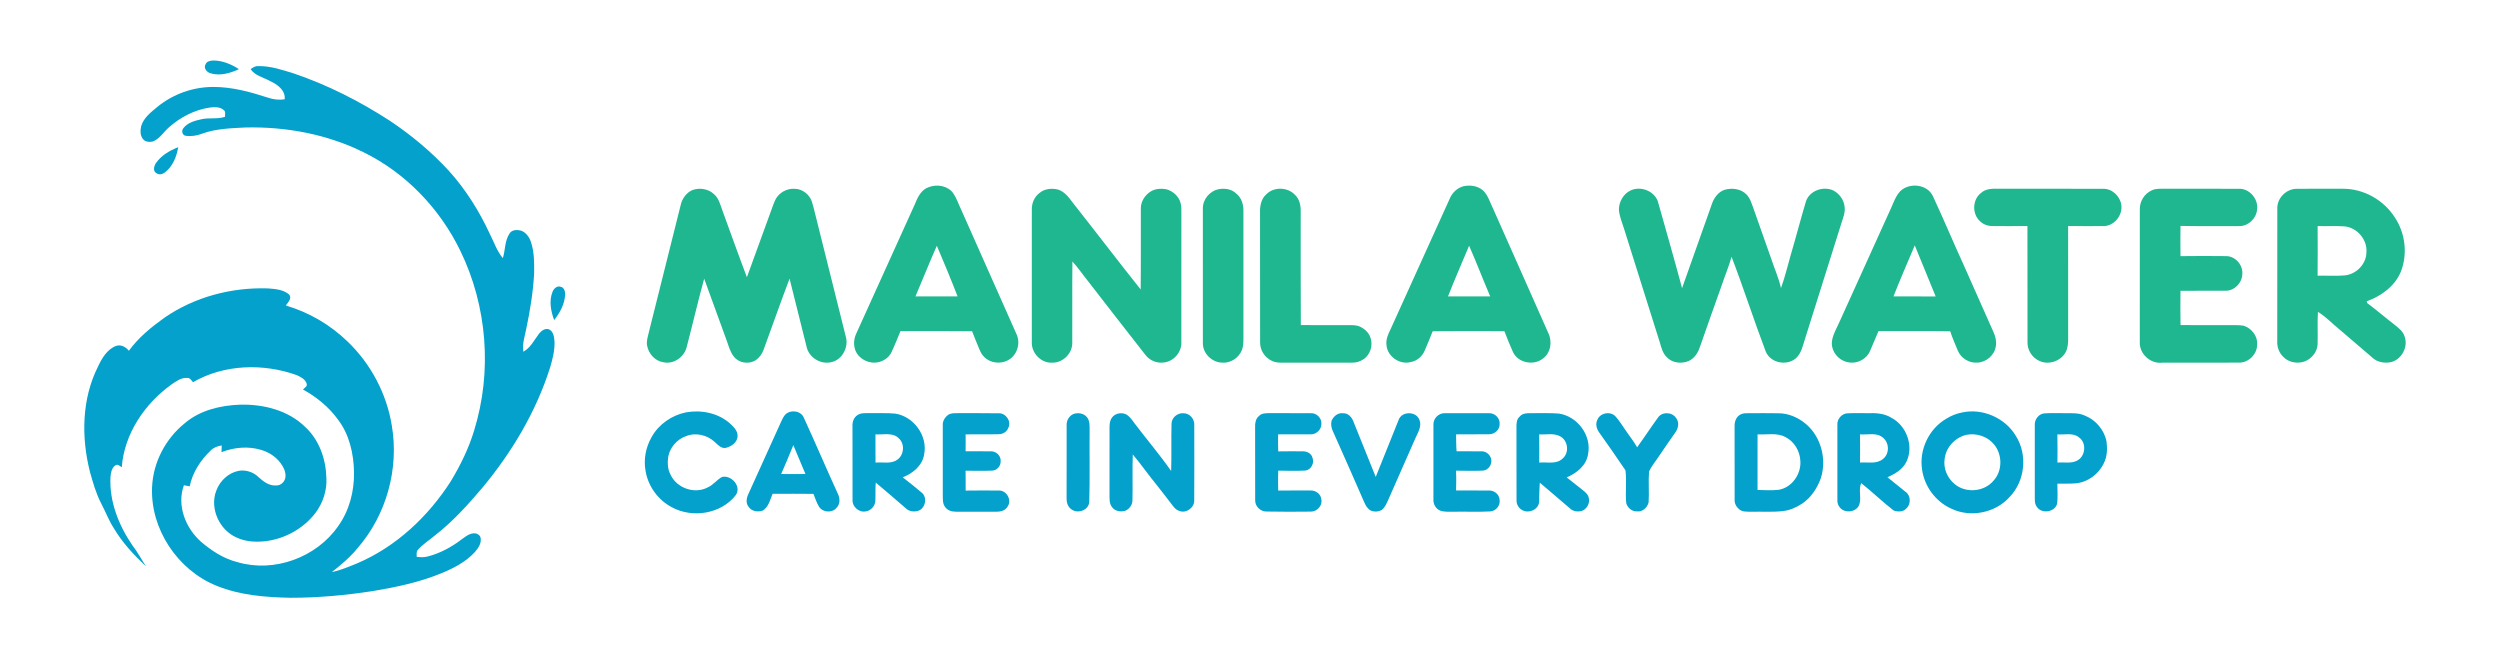 <?xml version="1.0" encoding="UTF-8" ?>
<!DOCTYPE svg PUBLIC "-//W3C//DTD SVG 1.1//EN" "http://www.w3.org/Graphics/SVG/1.1/DTD/svg11.dtd">
<svg width="461pt" height="122pt" viewBox="0 0 2228 588" version="1.1" xmlns="http://www.w3.org/2000/svg">
<g id="#ffffffff">
</g>
<g id="#03a1cbff">
<path fill="#03a1cb" opacity="1.00" d=" M 183.25 56.43 C 184.28 53.74 187.45 53.29 189.97 53.10 C 198.24 53.11 206.12 56.38 212.95 60.84 C 205.11 64.42 196.04 67.11 187.52 64.47 C 184.28 63.53 181.10 59.77 183.25 56.43 Z" />
<path fill="#03a1cb" opacity="1.00" d=" M 223.34 60.80 C 225.32 59.45 227.41 57.95 229.95 58.11 C 240.98 57.84 251.58 61.51 262.00 64.71 C 292.07 74.94 320.61 89.43 347.24 106.69 C 366.39 119.43 384.20 134.27 399.81 151.18 C 414.95 167.88 427.03 187.16 436.49 207.58 C 440.25 214.86 442.78 222.91 448.15 229.23 C 450.41 221.94 449.72 213.63 454.23 207.13 C 456.21 203.97 460.47 203.85 463.75 204.55 C 468.48 205.90 471.67 210.31 473.16 214.81 C 476.25 223.87 476.10 233.60 476.02 243.06 C 475.06 259.83 472.35 276.46 468.86 292.87 C 467.54 299.39 465.34 305.94 466.42 312.66 C 472.89 309.04 476.15 302.12 480.48 296.44 C 482.55 293.90 485.92 291.43 489.35 292.74 C 493.48 294.79 493.88 299.90 494.20 303.95 C 494.38 311.57 492.50 319.06 490.37 326.32 C 477.90 365.88 456.31 402.12 429.86 433.90 C 417.06 448.99 403.70 463.83 388.04 476.04 C 382.86 480.49 376.85 484.06 372.38 489.29 C 370.76 490.91 371.50 493.39 371.33 495.44 C 374.62 495.86 378.00 495.98 381.24 495.11 C 392.15 492.31 402.22 486.83 411.16 480.07 C 414.46 477.75 417.75 474.81 421.95 474.49 C 424.78 474.18 428.22 476.00 428.41 479.11 C 429.01 483.73 426.07 487.84 423.22 491.17 C 415.24 499.85 404.57 505.46 393.79 509.90 C 374.06 518.09 353.01 522.49 332.01 525.99 C 307.85 529.69 283.44 531.95 258.99 531.93 C 236.67 531.48 213.79 529.74 192.93 521.19 C 158.28 507.26 133.76 470.51 135.54 433.02 C 136.56 411.16 147.53 390.23 164.50 376.51 C 178.09 364.79 196.43 360.48 213.97 359.83 C 234.80 359.29 257.03 364.84 272.18 379.88 C 284.53 391.35 290.46 408.42 290.87 425.01 C 291.56 436.13 287.82 447.30 281.22 456.21 C 270.43 470.30 253.68 479.60 236.06 481.56 C 227.62 482.45 218.76 481.92 210.97 478.29 C 195.66 471.72 186.70 452.43 192.68 436.66 C 196.04 427.17 204.81 419.36 215.04 418.53 C 220.48 418.32 226.01 420.24 229.98 424.02 C 234.38 428.07 239.67 432.33 246.04 431.82 C 250.43 432.08 254.18 428.20 254.43 423.96 C 254.73 419.53 252.66 415.35 250.05 411.91 C 245.86 406.17 239.57 402.17 232.80 400.15 C 221.25 396.63 208.62 397.81 197.45 402.15 C 197.53 400.14 197.57 398.14 197.57 396.14 C 193.96 396.79 190.35 397.97 187.75 400.69 C 178.74 409.27 171.54 420.27 169.07 432.60 C 167.35 432.25 165.63 431.93 163.91 431.63 C 157.31 449.49 165.35 469.76 179.08 481.94 C 188.60 490.10 199.47 497.16 211.77 500.21 C 244.35 509.79 281.94 496.02 301.26 468.25 C 311.31 454.35 315.80 436.97 315.50 419.94 C 315.18 403.40 311.35 386.24 301.06 372.93 C 292.98 361.78 282.04 352.94 270.03 346.32 C 271.33 344.76 274.14 343.56 273.30 341.12 C 272.12 337.13 268.00 335.12 264.50 333.51 C 234.64 322.84 199.85 323.75 172.03 339.78 C 170.53 338.32 169.38 335.79 166.96 335.99 C 161.54 335.54 157.00 338.99 152.77 341.86 C 128.94 359.02 110.74 385.80 108.52 415.58 C 106.85 414.72 105.18 412.55 103.16 413.76 C 99.58 415.72 98.90 420.31 98.47 423.99 C 97.27 445.91 105.73 467.24 117.91 485.09 C 122.49 490.94 125.91 497.56 130.01 503.73 C 119.07 493.64 108.89 482.56 101.29 469.70 C 96.78 462.76 93.98 454.93 90.08 447.66 C 85.54 438.84 82.83 429.23 80.17 419.72 C 72.35 388.92 72.80 354.86 87.27 326.03 C 90.76 318.56 95.38 310.47 103.53 307.44 C 107.95 305.96 112.10 308.49 114.88 311.77 C 123.38 300.04 134.72 290.80 146.41 282.42 C 173.24 263.83 206.30 255.15 238.78 256.21 C 245.25 256.72 252.43 257.19 257.58 261.61 C 260.57 264.98 256.64 268.72 254.71 271.46 C 275.24 277.45 294.21 288.56 309.59 303.41 C 330.47 323.33 344.68 350.18 349.22 378.69 C 355.74 417.13 344.29 458.23 318.68 487.65 C 312.06 495.85 303.90 502.58 295.68 509.10 C 303.50 507.42 310.90 504.25 318.28 501.25 C 353.04 486.45 381.70 459.48 401.90 427.86 C 410.43 413.65 417.80 398.65 422.58 382.75 C 438.78 330.40 434.26 271.94 410.24 222.69 C 392.05 185.17 361.67 153.36 324.12 134.94 C 291.68 118.82 255.09 112.02 219.02 112.79 C 206.00 113.49 192.65 113.77 180.25 118.27 C 175.64 120.04 170.63 120.91 165.71 120.21 C 162.59 120.10 161.42 115.73 163.34 113.56 C 167.03 108.57 173.47 106.78 179.26 105.51 C 186.27 103.80 193.67 105.67 200.57 103.27 C 200.34 101.33 201.40 98.79 199.55 97.42 C 196.22 94.33 191.24 94.43 187.01 95.03 C 173.47 97.01 160.81 103.60 150.62 112.62 C 145.72 116.86 142.28 123.07 135.93 125.38 C 132.89 125.95 129.06 125.68 127.23 122.83 C 124.78 119.64 125.03 115.28 125.82 111.56 C 128.07 104.07 134.60 99.15 140.34 94.36 C 154.27 83.02 172.05 76.68 190.00 76.67 C 206.73 76.62 223.05 81.11 238.84 86.23 C 243.62 87.86 248.72 88.50 253.72 87.64 C 254.52 79.55 247.05 74.31 240.55 71.38 C 234.70 68.08 227.31 66.71 223.34 60.80 Z" />
<path fill="#03a1cb" opacity="1.00" d=" M 138.81 144.78 C 143.54 137.81 151.11 133.36 158.82 130.38 C 157.39 138.82 153.97 147.56 146.93 152.86 C 144.90 154.47 141.83 155.25 139.59 153.61 C 136.12 152.05 137.14 147.37 138.81 144.78 Z" />
<path fill="#03a1cb" opacity="1.00" d=" M 492.41 259.24 C 493.52 256.43 496.48 253.52 499.72 254.77 C 502.91 255.49 503.80 259.12 503.63 261.96 C 503.14 270.33 498.99 277.98 493.87 284.44 C 490.90 276.49 489.17 267.38 492.41 259.24 Z" />
<path fill="#03a1cb" opacity="1.00" d=" M 611.43 366.67 C 625.01 364.25 640.01 367.24 650.51 376.54 C 653.75 379.56 657.64 383.17 657.33 388.01 C 657.10 393.51 651.80 397.07 646.96 398.31 C 642.75 399.21 639.71 395.55 636.94 393.04 C 630.20 386.72 619.70 384.34 611.10 388.01 C 603.21 390.82 597.06 397.97 595.52 406.20 C 594.74 411.63 594.96 417.40 597.64 422.32 C 603.17 434.28 619.16 439.81 630.81 433.51 C 635.73 431.39 638.83 426.69 643.50 424.24 C 651.92 422.25 661.34 433.03 655.55 440.65 C 642.50 457.27 616.95 461.22 598.72 451.23 C 586.45 444.81 577.52 432.44 575.31 418.76 C 573.45 408.51 575.54 397.70 580.74 388.70 C 587.01 377.28 598.74 369.22 611.43 366.67 Z" />
<path fill="#03a1cb" opacity="1.00" d=" M 700.26 368.27 C 705.10 364.01 713.97 365.32 716.44 371.62 C 726.67 393.82 736.20 416.35 746.39 438.57 C 748.55 442.61 749.12 448.15 745.62 451.64 C 741.84 456.50 733.52 456.05 730.08 451.02 C 727.76 447.43 726.55 443.27 724.96 439.33 C 712.81 439.17 700.66 439.24 688.51 439.29 C 686.38 444.54 685.00 450.90 679.90 454.16 C 675.60 455.75 669.90 455.01 667.22 450.91 C 664.52 447.76 665.19 443.21 666.83 439.73 C 676.60 418.17 686.39 396.63 696.12 375.05 C 697.23 372.65 698.32 370.13 700.26 368.27 M 696.17 421.63 C 703.39 421.70 710.60 421.74 717.82 421.63 C 714.06 413.11 710.76 404.40 707.02 395.88 C 703.46 404.48 700.01 413.14 696.17 421.63 Z" />
<path fill="#03a1cb" opacity="1.00" d=" M 1748.41 366.83 C 1766.66 362.73 1786.89 371.52 1796.45 387.56 C 1807.14 404.22 1804.79 427.84 1791.02 442.05 C 1778.29 456.43 1755.78 460.81 1738.58 452.31 C 1725.05 446.09 1715.13 432.74 1713.01 418.01 C 1710.06 400.37 1718.93 381.42 1734.40 372.43 C 1738.68 369.73 1743.44 367.82 1748.41 366.83 M 1752.46 386.70 C 1742.46 389.05 1734.23 397.80 1733.07 408.08 C 1731.75 416.38 1735.34 425.00 1741.72 430.35 C 1751.54 438.99 1768.24 437.68 1776.59 427.61 C 1784.78 418.85 1784.66 404.07 1776.92 395.07 C 1771.12 388.00 1761.32 384.99 1752.46 386.70 Z" />
<path fill="#03a1cb" opacity="1.00" d=" M 990.77 371.62 C 993.87 367.00 1001.13 366.04 1005.35 369.65 C 1007.95 371.75 1009.69 374.67 1011.72 377.28 C 1022.31 391.23 1033.70 404.59 1043.73 418.95 C 1044.18 404.93 1043.70 390.90 1044.06 376.88 C 1044.08 371.29 1049.56 366.89 1055.01 367.49 C 1060.33 367.57 1064.68 372.69 1064.33 377.93 C 1064.36 400.31 1064.44 422.70 1064.29 445.09 C 1064.52 451.51 1057.30 456.88 1051.24 454.60 C 1047.13 453.49 1045.06 449.45 1042.51 446.43 C 1035.28 436.75 1027.51 427.49 1020.26 417.83 C 1016.78 413.20 1013.26 408.61 1009.53 404.20 C 1009.03 417.80 1009.59 431.43 1009.25 445.04 C 1009.25 448.97 1006.72 452.50 1003.27 454.22 C 999.08 455.66 993.61 454.97 990.99 451.03 C 988.49 447.92 988.84 443.74 988.80 440.01 C 988.83 419.99 988.82 399.96 988.82 379.94 C 988.84 377.08 989.13 374.06 990.77 371.62 Z" />
<path fill="#03a1cb" opacity="1.00" d=" M 1186.73 374.06 C 1188.45 370.17 1192.42 366.83 1196.91 367.49 C 1201.44 367.22 1204.78 370.99 1206.18 374.93 C 1212.81 391.36 1219.39 407.82 1226.05 424.24 C 1232.90 407.35 1239.58 390.38 1246.43 373.49 C 1249.10 365.65 1261.63 365.46 1264.82 372.95 C 1267.48 378.66 1263.79 384.42 1261.48 389.54 C 1253.41 407.80 1245.36 426.06 1237.33 444.34 C 1235.80 447.62 1234.46 451.22 1231.55 453.56 C 1228.63 455.33 1224.84 455.52 1221.70 454.22 C 1218.88 452.77 1217.22 449.90 1215.96 447.12 C 1206.75 425.76 1197.19 404.55 1187.78 383.28 C 1186.45 380.41 1185.89 377.15 1186.73 374.06 Z" />
<path fill="#03a1cb" opacity="1.00" d=" M 764.11 369.17 C 767.29 366.94 771.35 367.47 775.01 367.40 C 782.64 367.56 790.31 367.06 797.93 367.81 C 814.49 370.40 827.07 387.81 823.56 404.39 C 821.90 414.30 813.37 421.12 804.48 424.58 C 810.09 428.92 815.68 433.34 821.08 437.94 C 826.75 442.01 824.94 452.01 818.54 454.32 C 814.88 455.52 810.50 455.14 807.58 452.46 C 798.64 444.63 789.57 436.95 780.49 429.29 C 780.02 434.53 780.37 439.80 780.12 445.05 C 780.17 449.75 776.42 454.16 771.79 454.90 C 765.94 456.28 759.60 451.07 759.78 445.07 C 759.72 423.02 759.84 400.98 759.72 378.93 C 759.53 375.24 760.89 371.24 764.11 369.17 M 780.22 386.28 C 780.25 394.68 780.17 403.08 780.28 411.47 C 786.76 410.77 794.21 413.04 799.82 408.77 C 805.72 404.49 806.53 394.92 801.11 389.92 C 795.70 384.20 787.16 386.84 780.22 386.28 Z" />
<path fill="#03a1cb" opacity="1.00" d=" M 845.08 368.85 C 847.71 367.15 850.99 367.47 853.98 367.40 C 866.01 367.50 878.04 367.26 890.06 367.51 C 896.38 367.21 901.60 374.71 898.62 380.45 C 897.34 384.03 893.78 386.13 890.08 386.16 C 880.24 386.44 870.39 386.07 860.55 386.35 C 860.62 391.36 860.65 396.36 860.54 401.37 C 868.05 401.46 875.57 401.28 883.08 401.41 C 887.67 401.22 892.08 405.34 891.79 410.00 C 892.05 414.32 888.50 418.61 884.05 418.61 C 876.22 418.98 868.36 418.70 860.52 418.68 C 860.67 424.58 860.55 430.49 860.59 436.40 C 870.40 436.28 880.22 436.26 890.03 436.36 C 896.85 435.93 901.98 444.62 898.15 450.34 C 896.29 454.08 891.94 455.29 888.06 455.22 C 876.01 455.23 863.97 455.23 851.92 455.22 C 848.26 455.25 844.23 454.10 842.18 450.85 C 839.83 447.73 840.34 443.68 840.21 440.03 C 840.17 419.34 840.20 398.65 840.20 377.96 C 840.02 374.30 842.21 370.94 845.08 368.85 Z" />
<path fill="#03a1cb" opacity="1.00" d=" M 956.39 368.26 C 960.57 366.60 965.96 367.44 968.80 371.14 C 971.44 374.49 971.02 378.99 971.06 382.99 C 970.85 404.28 971.40 425.58 970.73 446.86 C 969.94 454.34 959.71 457.45 954.35 452.70 C 951.37 450.47 950.44 446.59 950.54 443.05 C 950.65 421.35 950.54 399.64 950.59 377.94 C 950.45 373.89 952.77 370.04 956.39 368.26 Z" />
<path fill="#03a1cb" opacity="1.00" d=" M 1121.94 369.99 C 1124.51 367.23 1128.53 367.42 1132.00 367.38 C 1144.02 367.48 1156.05 367.33 1168.07 367.45 C 1173.19 367.03 1178.04 371.81 1177.62 376.94 C 1177.77 381.95 1173.06 386.46 1168.09 386.27 C 1158.41 386.22 1148.73 386.28 1139.05 386.24 C 1138.99 391.31 1138.93 396.39 1139.15 401.46 C 1146.45 401.37 1153.76 401.33 1161.07 401.41 C 1164.75 401.28 1168.76 403.35 1169.69 407.15 C 1171.64 411.89 1168.35 418.16 1163.06 418.55 C 1155.10 418.99 1147.11 418.73 1139.15 418.62 C 1138.96 424.55 1138.96 430.47 1139.13 436.39 C 1148.76 436.25 1158.39 436.32 1168.02 436.32 C 1172.45 436.10 1177.08 439.42 1177.54 443.99 C 1178.87 449.76 1173.81 455.25 1168.08 455.14 C 1155.02 455.26 1141.95 455.35 1128.90 455.07 C 1123.40 455.21 1118.53 450.62 1118.62 445.08 C 1118.50 423.37 1118.66 401.66 1118.56 379.96 C 1118.44 376.41 1118.96 372.35 1121.94 369.99 Z" />
<path fill="#03a1cb" opacity="1.00" d=" M 1277.48 377.91 C 1277.08 372.22 1282.21 367.00 1287.94 367.45 C 1300.98 367.38 1314.02 367.37 1327.06 367.46 C 1332.13 367.15 1336.90 371.93 1336.48 377.02 C 1336.68 382.04 1332.04 386.29 1327.11 386.18 C 1317.29 386.35 1307.46 386.18 1297.64 386.30 C 1297.83 391.32 1297.65 396.36 1298.11 401.37 C 1305.42 401.41 1312.74 401.34 1320.06 401.40 C 1324.15 401.11 1328.00 404.27 1328.90 408.22 C 1330.12 413.08 1326.25 418.63 1321.08 418.62 C 1313.26 418.98 1305.42 418.66 1297.60 418.65 C 1297.91 424.52 1297.80 430.41 1297.64 436.29 C 1307.43 436.31 1317.23 436.29 1327.04 436.34 C 1331.54 436.16 1336.02 439.66 1336.41 444.26 C 1337.41 449.49 1333.28 454.75 1327.96 454.98 C 1317.32 455.54 1306.65 455.06 1296.00 455.23 C 1291.88 455.14 1287.61 455.65 1283.64 454.30 C 1279.55 452.78 1277.16 448.30 1277.47 444.07 C 1277.50 422.01 1277.47 399.96 1277.48 377.91 Z" />
<path fill="#03a1cb" opacity="1.00" d=" M 1354.40 370.40 C 1356.95 367.22 1361.30 367.39 1364.99 367.41 C 1373.00 367.53 1381.03 367.11 1389.03 367.73 C 1405.71 370.00 1418.74 387.32 1415.26 404.03 C 1413.77 414.11 1405.05 420.87 1396.23 424.64 C 1401.10 428.49 1405.93 432.40 1410.85 436.21 C 1413.08 437.99 1415.48 440.08 1415.95 443.08 C 1417.07 447.74 1414.19 452.95 1409.70 454.53 C 1406.23 455.44 1402.18 455.04 1399.45 452.55 C 1390.46 444.72 1381.29 437.09 1372.25 429.32 C 1371.85 435.16 1371.77 441.00 1371.66 446.85 C 1370.74 453.49 1362.64 456.93 1356.91 453.95 C 1353.61 452.32 1351.38 448.76 1351.54 445.07 C 1351.41 423.71 1351.56 402.35 1351.47 380.98 C 1351.46 377.31 1351.27 372.99 1354.40 370.40 M 1371.70 386.31 C 1371.91 394.69 1371.76 403.06 1371.75 411.44 C 1378.74 410.76 1387.19 413.33 1392.75 407.72 C 1398.44 402.70 1397.59 392.84 1391.39 388.63 C 1385.57 384.73 1378.23 386.71 1371.70 386.31 Z" />
<path fill="#03a1cb" opacity="1.00" d=" M 1423.50 373.52 C 1425.79 367.13 1435.22 365.30 1439.76 370.33 C 1442.98 373.83 1445.42 377.96 1448.17 381.84 C 1451.69 387.22 1455.87 392.18 1459.00 397.82 C 1465.34 389.15 1471.19 380.13 1477.51 371.46 C 1481.00 366.00 1489.89 366.21 1493.49 371.42 C 1496.70 375.07 1495.95 380.56 1493.25 384.27 C 1488.28 391.59 1483.06 398.75 1478.18 406.14 C 1475.33 410.52 1471.81 414.53 1469.63 419.32 C 1468.92 428.49 1469.84 437.74 1469.25 446.93 C 1468.12 451.44 1463.81 455.63 1458.88 454.90 C 1454.49 455.19 1450.51 451.79 1449.32 447.71 C 1448.31 437.97 1449.87 428.05 1448.62 418.36 C 1440.98 407.07 1433.22 395.80 1425.27 384.71 C 1422.95 381.54 1421.68 377.23 1423.50 373.52 Z" />
<path fill="#03a1cb" opacity="1.00" d=" M 1551.44 368.45 C 1553.74 367.24 1556.46 367.53 1559.00 367.42 C 1567.65 367.45 1576.32 367.31 1584.98 367.49 C 1593.84 367.49 1602.42 371.21 1609.17 376.83 C 1622.89 388.28 1628.06 408.14 1622.83 425.06 C 1619.63 434.13 1614.09 442.65 1606.01 448.07 C 1600.87 451.38 1595.11 454.02 1588.99 454.65 C 1579.69 455.74 1570.32 455.01 1561.00 455.25 C 1557.07 455.10 1552.33 455.77 1549.43 452.52 C 1546.98 450.42 1545.65 447.30 1545.90 444.08 C 1545.83 422.36 1545.88 400.63 1545.87 378.91 C 1545.75 374.78 1547.43 370.22 1551.44 368.45 M 1566.33 386.29 C 1566.36 402.80 1566.38 419.31 1566.32 435.83 C 1572.48 435.98 1578.68 436.38 1584.84 435.74 C 1596.80 434.00 1605.36 421.73 1604.48 409.98 C 1604.11 401.27 1599.12 392.68 1591.23 388.73 C 1583.59 384.56 1574.61 386.78 1566.33 386.29 Z" />
<path fill="#03a1cb" opacity="1.00" d=" M 1637.47 377.92 C 1637.02 372.64 1641.56 367.46 1646.92 367.51 C 1652.94 367.24 1658.97 367.49 1665.00 367.41 C 1672.03 367.16 1679.42 367.64 1685.55 371.48 C 1699.02 378.46 1705.68 396.51 1699.17 410.37 C 1695.90 417.41 1688.89 421.52 1682.07 424.51 C 1687.57 428.82 1693.01 433.21 1698.41 437.65 C 1703.18 441.04 1703.10 448.99 1698.63 452.59 C 1695.93 455.58 1691.17 455.36 1687.70 454.20 C 1677.68 446.49 1668.63 437.57 1658.69 429.75 C 1656.03 435.74 1659.16 442.86 1656.95 449.05 C 1654.43 455.61 1644.62 456.88 1640.03 451.88 C 1638.39 450.00 1637.31 447.58 1637.48 445.06 C 1637.48 422.68 1637.48 400.30 1637.47 377.92 M 1657.62 386.30 C 1657.77 394.67 1657.72 403.05 1657.63 411.42 C 1664.48 410.87 1672.47 413.07 1678.20 408.16 C 1684.12 403.48 1683.84 393.64 1677.90 389.10 C 1672.21 384.32 1664.34 386.91 1657.62 386.30 Z" />
<path fill="#03a1cb" opacity="1.00" d=" M 1813.40 377.93 C 1813.11 373.01 1816.95 367.95 1821.99 367.59 C 1827.98 367.17 1833.99 367.51 1840.00 367.41 C 1846.03 367.50 1852.38 366.96 1858.02 369.58 C 1867.72 373.36 1875.21 382.28 1877.32 392.47 C 1878.17 399.00 1878.01 405.99 1874.94 411.97 C 1870.38 421.73 1860.60 429.00 1849.81 429.94 C 1844.39 430.41 1838.94 430.13 1833.52 430.24 C 1833.63 436.02 1833.92 441.83 1833.40 447.60 C 1831.82 455.67 1819.51 457.58 1815.20 450.85 C 1813.03 448.01 1813.48 444.32 1813.41 440.99 C 1813.38 419.97 1813.40 398.95 1813.40 377.93 M 1833.53 386.30 C 1833.74 394.68 1833.67 403.06 1833.58 411.44 C 1839.53 410.92 1846.09 412.59 1851.53 409.47 C 1858.63 405.47 1859.67 393.92 1852.93 389.08 C 1847.48 384.50 1839.98 386.84 1833.53 386.30 Z" />
</g>
<g id="#1fb790ff">
<path fill="#1fb790" opacity="1.00" d=" M 825.09 167.16 C 832.07 163.30 841.70 163.70 847.69 169.26 C 851.03 172.61 852.63 177.19 854.55 181.42 C 871.65 219.98 888.85 258.50 905.94 297.06 C 909.79 305.29 906.38 315.96 898.33 320.25 C 891.54 323.95 882.25 322.78 876.90 317.10 C 874.79 315.00 873.54 312.25 872.43 309.54 C 870.41 304.47 868.18 299.48 866.32 294.34 C 845.05 294.25 823.78 294.33 802.50 294.29 C 799.94 300.49 797.49 306.75 794.64 312.83 C 792.50 317.59 787.83 320.82 782.83 321.97 C 774.75 323.78 765.58 319.43 762.41 311.66 C 760.53 306.95 760.83 301.55 762.88 296.95 C 780.33 258.46 797.80 219.97 815.20 181.45 C 817.42 176.10 819.87 170.25 825.09 167.16 M 815.86 263.36 C 828.37 263.35 840.89 263.37 853.40 263.36 C 847.54 248.19 841.26 233.17 834.91 218.20 C 828.31 233.15 822.24 248.32 815.86 263.36 Z" />
<path fill="#1fb790" opacity="1.00" d=" M 1304.29 165.16 C 1310.08 163.88 1316.71 164.77 1321.37 168.65 C 1326.00 172.85 1327.68 179.08 1330.37 184.52 C 1346.83 221.78 1363.51 258.94 1379.95 296.21 C 1383.58 303.81 1381.94 313.96 1374.80 318.92 C 1366.51 325.33 1352.59 322.49 1348.28 312.73 C 1345.54 306.70 1343.09 300.53 1340.73 294.35 C 1319.42 294.30 1298.12 294.21 1276.81 294.39 C 1274.58 300.23 1272.09 305.98 1269.64 311.73 C 1267.41 316.98 1262.62 321.05 1256.93 321.94 C 1247.34 324.31 1236.63 316.96 1235.68 307.08 C 1234.84 301.83 1237.11 296.88 1239.40 292.31 C 1256.85 253.78 1274.36 215.28 1291.78 176.73 C 1293.94 171.22 1298.47 166.65 1304.29 165.16 M 1309.26 218.20 C 1303.00 233.25 1296.38 248.16 1290.46 263.34 C 1302.99 263.38 1315.52 263.36 1328.06 263.33 C 1321.64 248.35 1315.86 233.10 1309.26 218.20 Z" />
<path fill="#1fb790" opacity="1.00" d=" M 1693.54 169.55 C 1701.70 161.55 1717.88 163.33 1722.70 174.22 C 1732.11 194.34 1740.62 214.87 1749.90 235.06 C 1758.80 255.13 1767.73 275.20 1776.65 295.27 C 1778.40 299.12 1779.40 303.43 1778.70 307.67 C 1777.61 315.71 1770.09 322.16 1762.03 322.37 C 1754.83 322.87 1747.69 318.44 1744.86 311.83 C 1742.50 306.07 1739.99 300.35 1738.04 294.44 C 1716.73 294.12 1695.42 294.38 1674.11 294.30 C 1671.60 300.13 1669.13 305.98 1666.64 311.82 C 1663.63 319.24 1654.98 323.75 1647.17 322.04 C 1638.47 320.67 1631.33 311.87 1632.69 302.98 C 1633.61 296.79 1637.03 291.40 1639.48 285.75 C 1654.62 252.14 1669.88 218.60 1685.12 185.04 C 1687.56 179.71 1689.43 173.91 1693.54 169.55 M 1687.46 263.35 C 1699.99 263.37 1712.53 263.34 1725.07 263.38 C 1718.96 248.17 1712.59 233.07 1706.44 217.88 C 1700.06 233.01 1693.45 248.06 1687.46 263.35 Z" />
<path fill="#1fb790" opacity="1.00" d=" M 617.36 168.46 C 623.83 166.31 631.62 167.51 636.54 172.44 C 640.63 176.02 641.85 181.52 643.67 186.39 C 650.98 206.35 658.09 226.38 665.64 246.25 C 672.73 226.53 679.97 206.86 687.13 187.16 C 688.47 183.53 689.67 179.83 691.43 176.37 C 694.74 170.65 701.41 167.03 708.03 167.44 C 715.07 167.42 721.62 172.57 723.67 179.24 C 724.34 181.32 724.84 183.45 725.41 185.56 C 734.79 223.40 744.35 261.19 753.74 299.04 C 756.59 308.31 750.75 319.79 741.03 321.90 C 731.86 324.32 721.48 318.23 719.05 309.10 C 713.86 288.59 708.87 268.02 703.66 247.51 C 695.70 268.46 688.30 289.62 680.60 310.66 C 679.25 314.50 676.76 317.99 673.39 320.31 C 667.31 324.07 658.37 322.78 654.01 316.96 C 650.74 312.99 649.50 307.88 647.79 303.15 C 641.06 284.61 634.38 266.06 627.56 247.56 C 622.01 267.68 617.34 288.03 612.05 308.22 C 610.00 317.28 600.35 324.19 591.08 322.00 C 583.63 320.88 577.86 314.24 576.65 306.99 C 575.95 302.65 577.58 298.45 578.50 294.28 C 587.85 256.95 597.12 219.59 606.54 182.27 C 607.78 176.35 611.63 170.78 617.36 168.46 Z" />
<path fill="#1fb790" opacity="1.00" d=" M 926.28 171.28 C 930.81 167.30 937.36 166.76 943.02 168.14 C 948.84 170.05 952.60 175.17 956.10 179.87 C 976.37 205.55 996.17 231.60 1016.57 257.16 C 1016.88 233.09 1016.60 209.01 1016.71 184.93 C 1016.66 178.69 1020.45 172.89 1025.69 169.72 C 1029.79 167.28 1034.83 167.04 1039.44 167.84 C 1045.21 169.45 1050.41 173.95 1052.05 179.84 C 1053.05 183.13 1052.81 186.61 1052.85 190.00 C 1052.78 228.03 1052.86 266.06 1052.81 304.08 C 1053.26 313.03 1045.92 321.46 1037.02 322.26 C 1031.07 323.05 1024.88 320.57 1021.13 315.91 C 1003.61 293.70 986.39 271.25 969.01 248.93 C 964.52 243.43 960.61 237.45 955.73 232.27 C 955.44 256.50 955.77 280.75 955.60 304.99 C 955.65 314.23 947.24 322.53 938.00 322.38 C 928.02 323.17 919.08 313.88 919.56 304.03 C 919.51 264.67 919.53 225.31 919.56 185.95 C 919.41 180.34 921.78 174.72 926.28 171.28 Z" />
<path fill="#1fb790" opacity="1.00" d=" M 1086.52 167.73 C 1091.75 166.85 1097.54 167.72 1101.51 171.49 C 1106.27 175.07 1108.20 181.17 1108.14 186.94 C 1108.15 223.62 1108.12 260.31 1108.15 297.00 C 1108.09 301.69 1108.53 306.56 1106.83 311.04 C 1104.13 318.13 1096.57 323.10 1088.94 322.36 C 1079.97 322.05 1071.94 314.17 1072.00 305.09 C 1071.93 265.04 1071.98 224.98 1071.98 184.93 C 1071.88 176.69 1078.42 169.06 1086.52 167.73 Z" />
<path fill="#1fb790" opacity="1.00" d=" M 1128.44 172.45 C 1135.14 165.47 1147.63 165.79 1154.11 172.90 C 1157.99 176.45 1159.21 181.91 1159.19 186.98 C 1159.24 220.94 1159.05 254.92 1159.29 288.88 C 1173.19 289.05 1187.09 288.95 1200.99 288.94 C 1204.67 288.98 1208.58 288.67 1212.01 290.31 C 1216.32 292.29 1220.13 295.86 1221.48 300.52 C 1223.69 307.25 1221.18 315.21 1215.31 319.26 C 1212.31 321.33 1208.69 322.46 1205.06 322.40 C 1185.71 322.44 1166.36 322.39 1147.01 322.42 C 1142.43 322.33 1137.56 322.91 1133.36 320.70 C 1127.00 317.81 1122.82 311.07 1123.01 304.10 C 1122.92 265.73 1123.04 227.35 1122.95 188.98 C 1122.73 183.08 1123.78 176.54 1128.44 172.45 Z" />
<path fill="#1fb790" opacity="1.00" d=" M 1453.00 169.01 C 1462.35 164.45 1475.34 169.64 1477.87 180.05 C 1484.94 205.36 1492.32 230.60 1499.05 256.00 C 1507.72 231.37 1516.55 206.79 1525.23 182.15 C 1527.09 176.19 1530.89 170.27 1537.13 168.28 C 1543.68 166.47 1551.59 167.41 1556.47 172.53 C 1559.72 175.75 1560.94 180.28 1562.50 184.44 C 1567.74 199.50 1573.03 214.54 1578.42 229.54 C 1581.29 238.35 1585.19 246.84 1587.20 255.91 C 1590.72 246.40 1592.99 236.51 1595.79 226.79 C 1600.47 210.97 1604.60 194.99 1609.31 179.18 C 1612.21 169.15 1624.91 164.68 1633.98 169.00 C 1639.18 171.80 1643.09 177.06 1643.85 182.98 C 1644.76 188.19 1642.60 193.21 1641.06 198.08 C 1630.32 232.29 1619.55 266.48 1608.79 300.68 C 1606.72 306.89 1605.54 313.99 1600.42 318.56 C 1592.14 325.56 1577.78 322.66 1573.60 312.41 C 1563.01 284.45 1553.88 255.94 1543.17 228.03 C 1540.80 236.40 1537.43 244.45 1534.67 252.70 C 1528.03 271.42 1521.30 290.09 1514.80 308.85 C 1513.14 313.85 1509.91 318.62 1505.02 320.89 C 1498.61 323.60 1490.35 322.82 1485.46 317.54 C 1481.89 314.11 1480.62 309.19 1479.31 304.59 C 1468.76 270.86 1458.00 237.20 1447.48 203.47 C 1445.74 197.70 1443.17 192.08 1442.77 186.01 C 1442.79 179.08 1446.66 172.07 1453.00 169.01 Z" />
<path fill="#1fb790" opacity="1.00" d=" M 1765.30 171.30 C 1769.75 167.04 1776.27 167.30 1781.99 167.38 C 1812.65 167.49 1843.32 167.26 1873.98 167.47 C 1881.89 167.01 1889.02 173.61 1890.41 181.17 C 1892.29 190.83 1883.95 201.17 1873.98 200.67 C 1863.69 200.69 1853.40 200.76 1843.11 200.62 C 1843.14 234.09 1843.10 267.56 1843.14 301.03 C 1843.12 305.09 1842.91 309.34 1840.94 312.98 C 1836.72 320.94 1826.07 324.66 1817.84 320.99 C 1811.19 318.25 1806.68 311.27 1806.91 304.08 C 1806.82 269.60 1806.92 235.11 1806.85 200.62 C 1796.55 200.73 1786.24 200.72 1775.94 200.66 C 1771.80 200.70 1767.62 199.35 1764.68 196.37 C 1757.43 190.06 1757.71 177.24 1765.30 171.30 Z" />
<path fill="#1fb790" opacity="1.00" d=" M 1917.72 168.81 C 1921.20 167.08 1925.21 167.49 1928.99 167.39 C 1951.01 167.45 1973.03 167.32 1995.06 167.44 C 2004.64 166.90 2012.93 176.62 2011.50 186.00 C 2010.82 194.11 2003.28 201.10 1995.08 200.69 C 1977.80 200.59 1960.52 200.90 1943.26 200.52 C 1943.16 209.50 1943.13 218.48 1943.26 227.46 C 1956.84 227.27 1970.43 227.30 1984.02 227.44 C 1992.01 227.49 1998.84 235.09 1998.37 243.00 C 1998.45 251.07 1991.28 258.60 1983.07 258.30 C 1969.79 258.38 1956.51 258.29 1943.24 258.33 C 1943.16 268.51 1943.10 278.70 1943.29 288.88 C 1957.52 289.06 1971.76 288.92 1986.00 288.96 C 1990.53 289.01 1995.11 288.74 1999.61 289.47 C 2006.53 291.72 2012.03 298.53 2011.58 305.99 C 2011.74 314.75 2003.87 322.72 1995.06 322.35 C 1972.37 322.50 1949.67 322.37 1926.98 322.42 C 1916.53 323.63 1906.48 314.61 1906.99 304.02 C 1906.98 264.65 1906.95 225.27 1907.01 185.90 C 1906.79 178.67 1911.08 171.72 1917.72 168.81 Z" />
<path fill="#1fb790" opacity="1.00" d=" M 2029.53 184.95 C 2029.25 175.66 2037.81 167.26 2047.02 167.45 C 2060.70 167.32 2074.39 167.41 2088.07 167.41 C 2106.42 167.33 2124.28 177.37 2134.14 192.77 C 2143.67 206.90 2145.89 225.79 2139.52 241.64 C 2134.10 254.40 2121.98 263.15 2109.23 267.69 C 2109.32 268.08 2109.49 268.86 2109.58 269.24 C 2118.17 275.61 2126.24 282.66 2134.74 289.16 C 2138.10 291.89 2141.78 294.81 2143.01 299.18 C 2146.50 308.62 2139.91 320.39 2129.94 322.11 C 2124.61 322.92 2118.77 321.96 2114.67 318.27 C 2104.64 309.64 2094.60 301.03 2084.53 292.44 C 2078.22 287.39 2072.72 281.30 2065.73 277.14 C 2065.17 286.75 2065.77 296.39 2065.45 306.00 C 2065.21 310.49 2063.03 314.71 2059.68 317.66 C 2053.03 324.18 2041.23 323.86 2034.82 317.18 C 2031.31 313.80 2029.40 308.90 2029.47 304.06 C 2029.56 264.35 2029.45 224.65 2029.53 184.95 M 2065.47 200.64 C 2065.56 215.39 2065.59 230.15 2065.45 244.90 C 2073.56 244.69 2081.71 245.34 2089.81 244.61 C 2100.02 243.56 2108.91 234.44 2108.95 224.04 C 2109.95 212.65 2100.37 201.72 2089.04 200.91 C 2081.19 200.39 2073.32 200.90 2065.47 200.64 Z" />
</g>
</svg>
